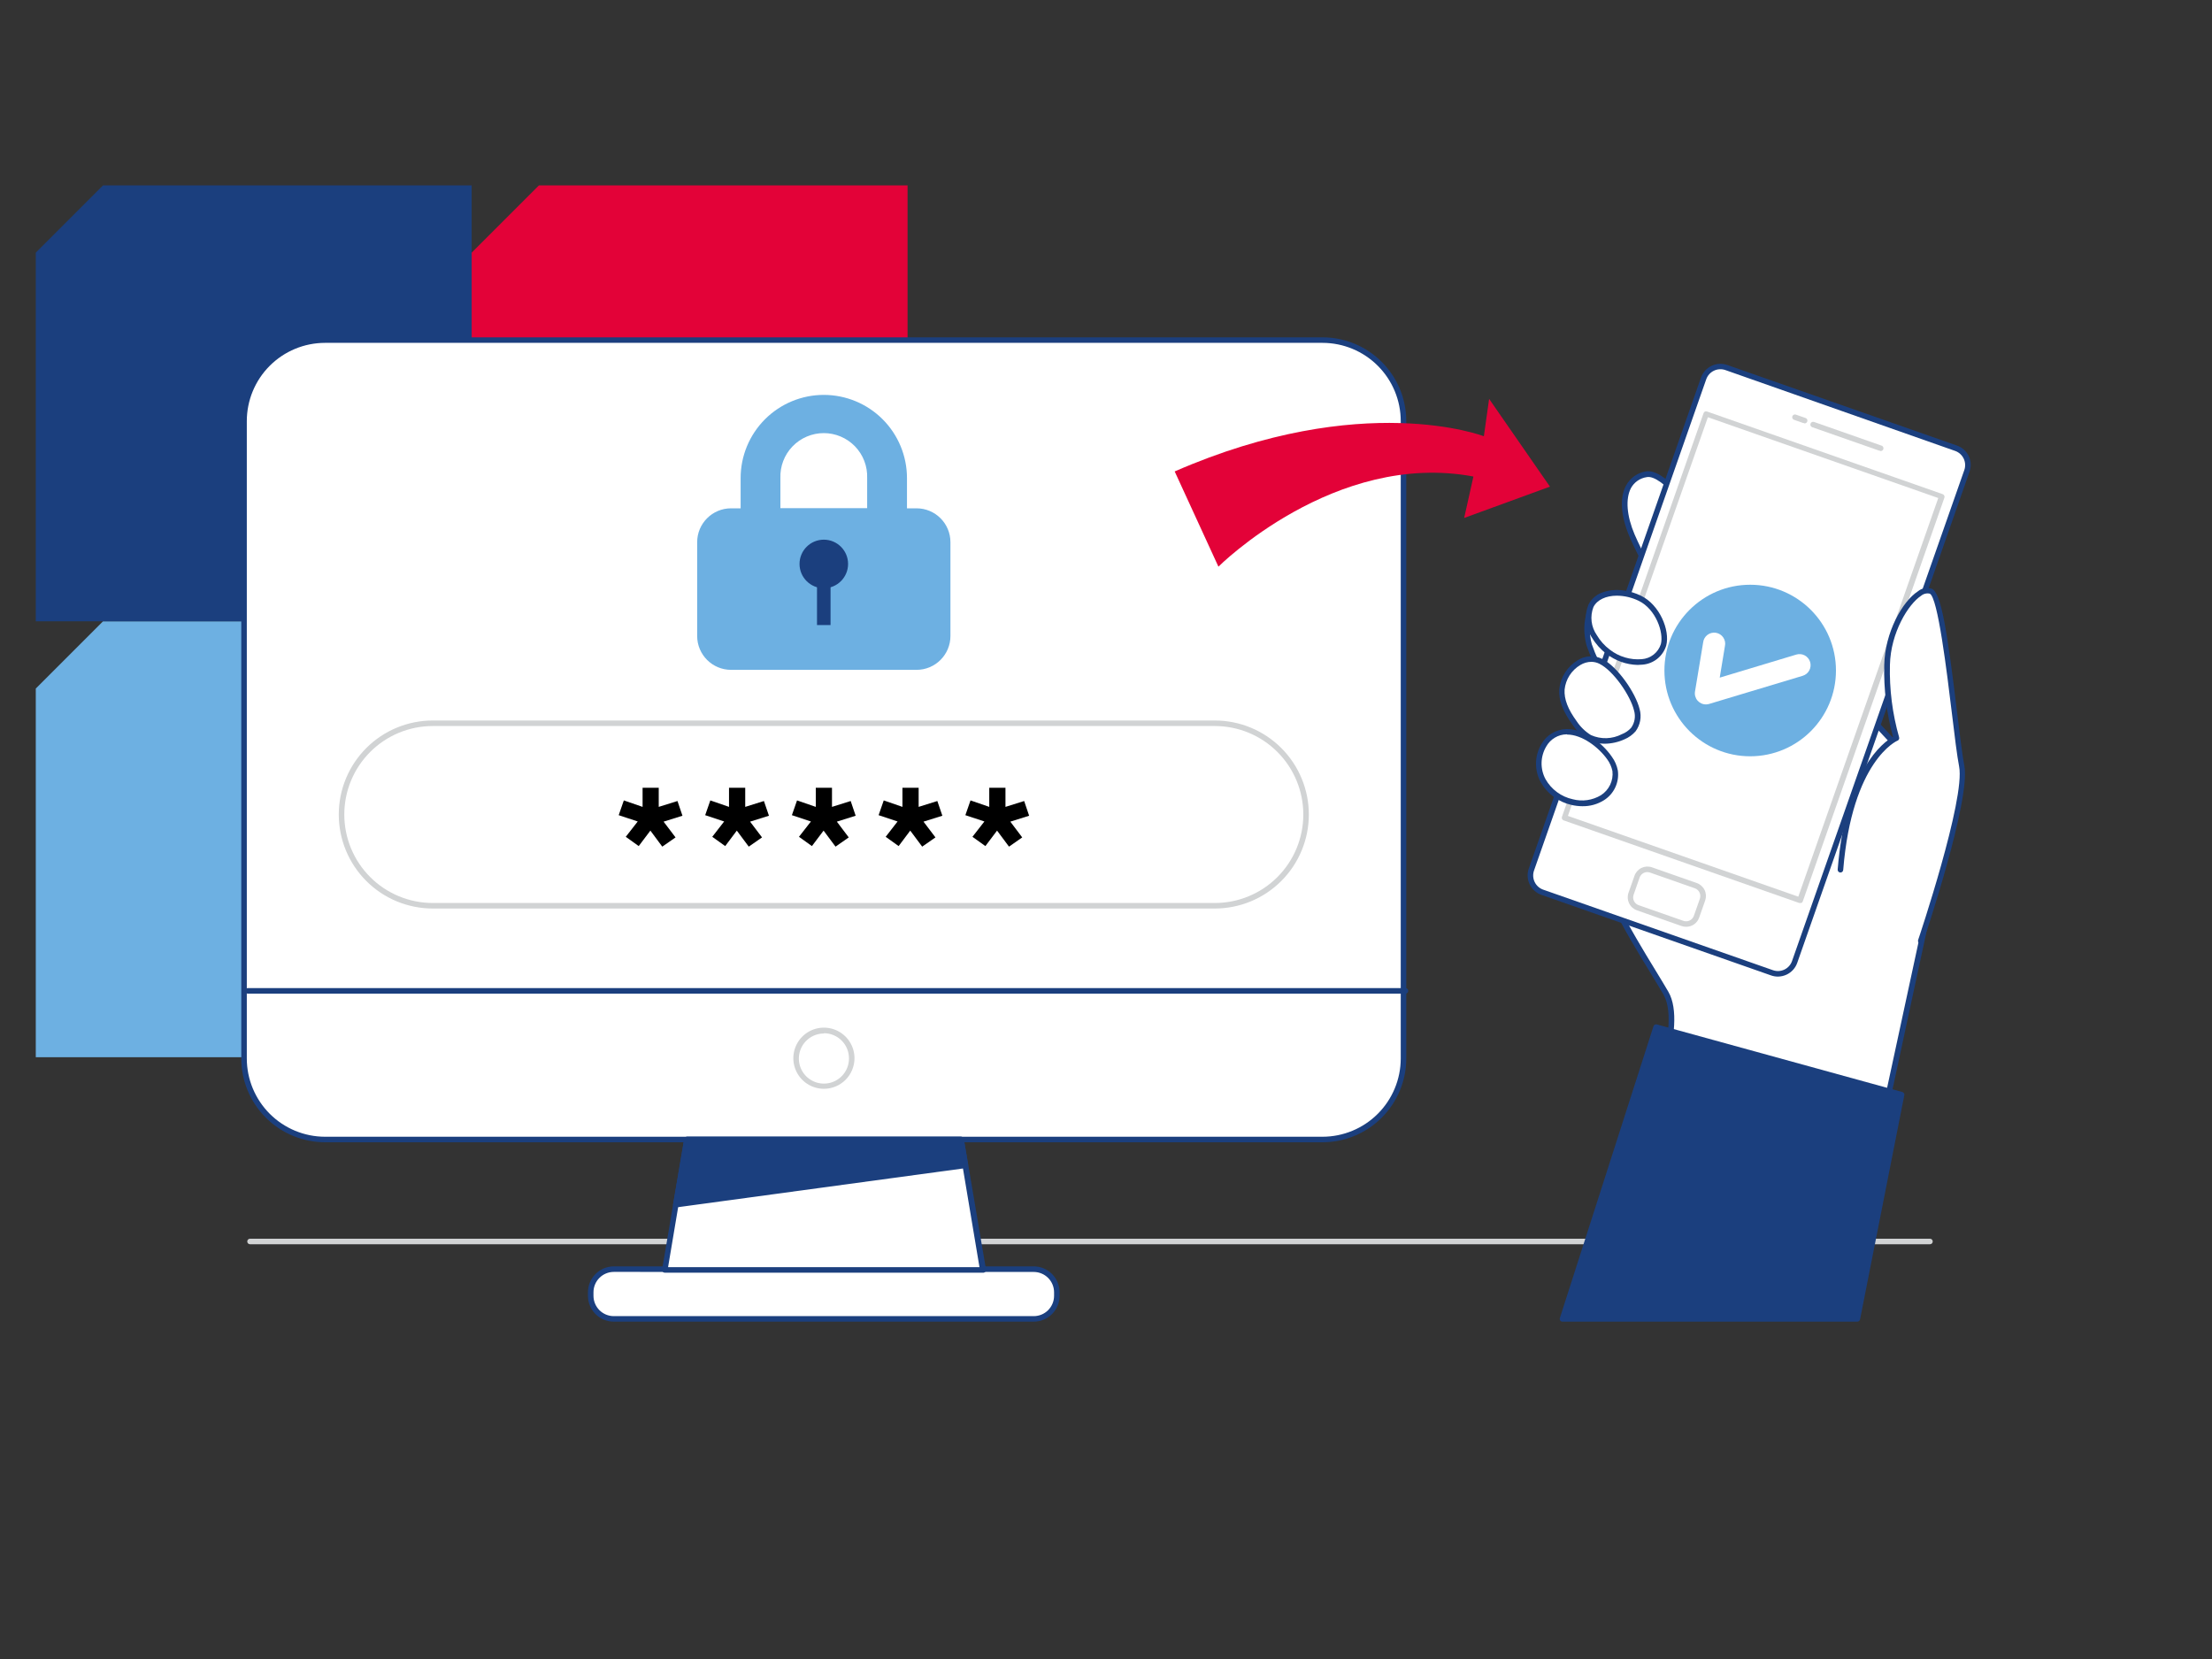 <svg width="680" height="510" viewBox="0 0 680 510" fill="none" xmlns="http://www.w3.org/2000/svg">
<rect x="0" y="0" width="680" height="510" fill="#333333" stroke="none"/>
<g clip-path="url(#clip0_3046_49298)">
<path d="M145 191V325H11V211.664L31.664 191H145Z" fill="#6DB0E2"/>
<path d="M145 57V191H11V77.664L31.664 57H145Z" fill="#1B3F7E"/>
<path d="M279 57V191H145V77.664L165.664 57H279Z" fill="#E30238"/>
</g>
<path d="M593.3 382.499H76.857C76.631 382.499 76.415 382.409 76.256 382.25C76.096 382.09 76.007 381.874 76.007 381.649C76.007 381.423 76.096 381.207 76.256 381.048C76.415 380.888 76.631 380.799 76.857 380.799H593.3C593.525 380.799 593.742 380.888 593.901 381.048C594.06 381.207 594.15 381.423 594.15 381.649C594.15 381.874 594.06 382.09 593.901 382.25C593.742 382.409 593.525 382.499 593.3 382.499Z" fill="#D1D3D4"/>
<path d="M406.555 104.584H99.926C86.171 104.584 75.021 115.734 75.021 129.489V325.397C75.021 339.152 86.171 350.302 99.926 350.302H406.555C420.31 350.302 431.46 339.152 431.46 325.397V129.489C431.46 115.734 420.31 104.584 406.555 104.584Z" fill="white"/>
<path d="M406.555 351.151H99.926C93.098 351.142 86.552 348.426 81.724 343.598C76.896 338.77 74.18 332.224 74.171 325.396V129.471C74.171 122.639 76.884 116.086 81.713 111.254C86.543 106.421 93.094 103.704 99.926 103.699H406.555C413.387 103.704 419.938 106.421 424.767 111.254C429.597 116.086 432.31 122.639 432.31 129.471V325.396C432.301 332.224 429.585 338.77 424.757 343.598C419.928 348.426 413.383 351.142 406.555 351.151ZM99.926 105.399C93.544 105.404 87.426 107.942 82.915 112.456C78.405 116.97 75.871 123.09 75.871 129.471V325.396C75.88 331.773 78.417 337.887 82.926 342.396C87.436 346.905 93.549 349.442 99.926 349.451H406.555C412.932 349.442 419.045 346.905 423.554 342.396C428.064 337.887 430.601 331.773 430.61 325.396V129.471C430.61 123.09 428.076 116.97 423.565 112.456C419.055 107.942 412.936 105.404 406.555 105.399H99.926Z" fill="#1B3F7E"/>
<path d="M432.072 305.456H76.126C75.9 305.456 75.684 305.366 75.525 305.207C75.365 305.048 75.276 304.831 75.276 304.606C75.276 304.38 75.365 304.164 75.525 304.005C75.684 303.845 75.9 303.756 76.126 303.756H432.072C432.297 303.756 432.514 303.845 432.673 304.005C432.832 304.164 432.922 304.38 432.922 304.606C432.922 304.831 432.832 305.048 432.673 305.207C432.514 305.366 432.297 305.456 432.072 305.456Z" fill="#1B3F7E"/>
<path d="M253.3 334.712C251.439 334.716 249.619 334.167 248.071 333.135C246.522 332.103 245.314 330.635 244.601 328.917C243.887 327.198 243.699 325.306 244.062 323.481C244.424 321.656 245.32 319.979 246.635 318.664C247.951 317.348 249.628 316.452 251.453 316.09C253.278 315.728 255.17 315.915 256.888 316.629C258.607 317.343 260.075 318.55 261.107 320.099C262.138 321.647 262.687 323.467 262.684 325.328C262.679 327.816 261.689 330.2 259.93 331.959C258.171 333.718 255.787 334.708 253.3 334.712ZM253.3 317.712C251.776 317.709 250.285 318.158 249.017 319.002C247.748 319.846 246.758 321.047 246.173 322.454C245.587 323.861 245.432 325.41 245.728 326.905C246.023 328.4 246.755 329.774 247.831 330.853C248.908 331.931 250.28 332.666 251.774 332.965C253.268 333.263 254.818 333.112 256.226 332.53C257.634 331.947 258.838 330.96 259.685 329.693C260.532 328.427 260.984 326.937 260.984 325.413C260.995 324.396 260.805 323.387 260.424 322.444C260.043 321.501 259.479 320.643 258.765 319.919C258.05 319.195 257.199 318.62 256.261 318.226C255.323 317.833 254.317 317.629 253.3 317.627V317.712Z" fill="#D1D3D4"/>
<path d="M317.781 390.133H188.7C184.775 390.133 181.594 393.314 181.594 397.239V398.31C181.594 402.234 184.775 405.416 188.7 405.416H317.781C321.706 405.416 324.887 402.234 324.887 398.31V397.239C324.887 393.314 321.706 390.133 317.781 390.133Z" fill="white"/>
<path d="M317.781 406.299H188.7C186.593 406.299 184.572 405.463 183.08 403.975C181.589 402.486 180.748 400.467 180.744 398.36V397.272C180.744 395.16 181.582 393.135 183.073 391.64C184.565 390.145 186.588 389.303 188.7 389.299H317.781C319.89 389.303 321.911 390.143 323.402 391.634C324.893 393.125 325.732 395.146 325.737 397.255V398.343C325.737 400.453 324.899 402.477 323.407 403.969C321.915 405.461 319.891 406.299 317.781 406.299ZM188.7 390.999C187.041 390.999 185.449 391.658 184.276 392.831C183.103 394.004 182.444 395.596 182.444 397.255V398.343C182.444 400.002 183.103 401.593 184.276 402.766C185.449 403.94 187.041 404.599 188.7 404.599H317.781C319.437 404.599 321.026 403.942 322.199 402.773C323.371 401.603 324.032 400.016 324.037 398.36V397.272C324.037 395.613 323.378 394.021 322.205 392.848C321.031 391.675 319.44 391.016 317.781 391.016L188.7 390.999Z" fill="#1B3F7E"/>
<path d="M302.107 390.387H204.374L211.089 350.301H295.392L302.107 390.387Z" fill="white"/>
<path d="M302.107 391.237H204.374C204.25 391.241 204.126 391.216 204.014 391.162C203.902 391.109 203.803 391.03 203.728 390.931C203.649 390.838 203.591 390.729 203.559 390.612C203.527 390.494 203.52 390.371 203.541 390.251L210.341 350.165C210.373 349.967 210.474 349.786 210.627 349.656C210.779 349.525 210.973 349.453 211.174 349.451H295.477C295.678 349.453 295.872 349.525 296.024 349.656C296.176 349.786 296.278 349.967 296.31 350.165L303.11 390.251C303.127 390.371 303.119 390.494 303.087 390.611C303.055 390.728 302.999 390.837 302.923 390.931C302.827 391.051 302.701 391.143 302.557 391.197C302.413 391.251 302.258 391.265 302.107 391.237ZM205.377 389.537H301.104L294.678 351.151H211.82L205.377 389.537Z" fill="#1B3F7E"/>
<path d="M207.74 370.344L296.735 358.257L295.392 350.301H211.089L207.74 370.344Z" fill="#1B3F7E"/>
<path d="M207.74 371.194C207.51 371.194 207.29 371.102 207.128 370.939C207.037 370.843 206.969 370.727 206.931 370.6C206.892 370.473 206.884 370.339 206.907 370.208L210.307 350.165C210.339 349.967 210.44 349.786 210.593 349.656C210.745 349.525 210.939 349.453 211.14 349.451H295.443C295.644 349.453 295.838 349.525 295.99 349.656C296.142 349.786 296.244 349.967 296.276 350.165L297.619 358.121C297.654 358.348 297.599 358.58 297.466 358.767C297.397 358.858 297.31 358.933 297.21 358.989C297.111 359.044 297.001 359.079 296.888 359.09L207.893 371.177L207.74 371.194ZM211.803 351.151L208.76 369.358L295.749 357.458L294.678 351.066L211.803 351.151Z" fill="#1B3F7E"/>
<path d="M281.758 156.264H224.74C218.984 156.264 214.319 160.929 214.319 166.685V195.5C214.319 201.255 218.984 205.921 224.74 205.921H281.758C287.513 205.921 292.179 201.255 292.179 195.5V166.685C292.179 160.929 287.513 156.264 281.758 156.264Z" fill="#6DB0E2"/>
<path d="M272.697 168.52H233.784C232.982 168.52 232.189 168.363 231.448 168.056C230.708 167.749 230.035 167.3 229.468 166.733C228.902 166.166 228.452 165.493 228.145 164.753C227.839 164.013 227.681 163.219 227.681 162.417V146.964C227.681 140.183 230.375 133.68 235.17 128.885C239.965 124.09 246.468 121.396 253.249 121.396C260.03 121.396 266.533 124.09 271.328 128.885C276.123 133.68 278.817 140.183 278.817 146.964V162.417C278.812 164.038 278.166 165.59 277.018 166.734C275.871 167.878 274.317 168.52 272.697 168.52ZM239.904 156.297H266.577V146.964C266.641 145.173 266.343 143.387 265.702 141.713C265.06 140.039 264.088 138.512 262.844 137.222C261.599 135.932 260.107 134.906 258.457 134.205C256.807 133.504 255.033 133.143 253.24 133.143C251.448 133.143 249.674 133.504 248.024 134.205C246.374 134.906 244.882 135.932 243.637 137.222C242.392 138.512 241.42 140.039 240.779 141.713C240.138 143.387 239.84 145.173 239.904 146.964V156.297Z" fill="#6DB0E2"/>
<path d="M253.249 180.828C257.371 180.828 260.712 177.487 260.712 173.365C260.712 169.244 257.371 165.902 253.249 165.902C249.127 165.902 245.786 169.244 245.786 173.365C245.786 177.487 249.127 180.828 253.249 180.828Z" fill="#1B3F7E"/>
<path d="M255.323 174.793H251.158V192.15H255.323V174.793Z" fill="#1B3F7E"/>
<path d="M373.456 279.292H133.042C125.377 279.292 118.026 276.247 112.606 270.828C107.187 265.408 104.142 258.057 104.142 250.392C104.142 242.727 107.187 235.377 112.606 229.957C118.026 224.537 125.377 221.492 133.042 221.492H373.456C381.121 221.492 388.471 224.537 393.891 229.957C399.311 235.377 402.356 242.727 402.356 250.392C402.356 258.057 399.311 265.408 393.891 270.828C388.471 276.247 381.121 279.292 373.456 279.292ZM133.042 223.192C125.828 223.192 118.91 226.058 113.809 231.159C108.708 236.26 105.842 243.178 105.842 250.392C105.842 257.606 108.708 264.525 113.809 269.626C118.91 274.727 125.828 277.592 133.042 277.592H373.456C380.67 277.592 387.588 274.727 392.689 269.626C397.79 264.525 400.656 257.606 400.656 250.392C400.656 243.178 397.79 236.26 392.689 231.159C387.588 226.058 380.67 223.192 373.456 223.192H133.042Z" fill="#D1D3D4"/>
<path d="M204 252.585L207.672 257.43L203.592 260.269L199.937 255.339L196.35 260.099L192.372 257.243L196.044 252.534L190.196 250.596L191.777 246.057L197.54 248.046V242.164H202.504V248.046L208.267 246.244L209.797 250.766L204 252.585Z" fill="black"/>
<path d="M230.588 252.585L234.26 257.43L230.18 260.269L226.508 255.339L222.938 260.099L218.96 257.243L222.615 252.534L216.784 250.596L218.365 246.057L224.111 248.046V242.164H229.092V248.046L234.838 246.244L236.385 250.766L230.588 252.585Z" fill="black"/>
<path d="M257.261 252.585L260.916 257.43L256.853 260.269L253.181 255.339L249.594 260.099L245.616 257.243L249.288 252.534L243.44 250.596L245.021 246.057L250.784 248.046V242.164H255.765V248.046L261.511 246.244L263.041 250.766L257.261 252.585Z" fill="black"/>
<path d="M283.9 252.585L287.572 257.43L283.492 260.269L279.82 255.339L276.25 260.099L272.272 257.243L275.927 252.534L270.096 250.596L271.677 246.057L277.423 248.046V242.164H282.404V248.046L288.15 246.244L289.697 250.766L283.9 252.585Z" fill="black"/>
<path d="M310.59 252.585L314.245 257.43L310.182 260.269L306.51 255.339L302.923 260.099L298.945 257.243L302.617 252.534L296.769 250.596L298.35 246.057L304.113 248.046V242.164H309.094V248.046L314.84 246.244L316.37 250.766L310.59 252.585Z" fill="black"/>
<path d="M572.9 371.942L591.26 286.806L597.38 244.476C597.38 244.476 552.619 197.199 539.886 181.899C527.153 166.599 512.975 144.499 506.073 145.876C499.171 147.253 497.573 154.971 501.721 164.729C503.421 168.741 506.056 173.229 507.178 177.343C508.096 180.743 507.433 190.059 504.135 192.303C500.174 194.989 496.978 181.219 491.997 183.463C489.379 184.653 486.591 191.164 488.597 198.338C489.804 201.784 491.347 205.104 493.204 208.249C497.012 214.862 496.893 218.925 499.222 226.116C501.551 233.307 501.296 223.617 498.576 230.23C495.295 238.254 490.722 247.604 490.229 256.41C489.447 270.486 505.529 293.912 512.193 305.285C518.857 316.658 504.424 347.972 504.424 347.972L572.9 371.942Z" fill="white"/>
<path d="M572.9 372.792C572.81 372.81 572.718 372.81 572.628 372.792L504.016 348.738C503.905 348.697 503.804 348.633 503.719 348.551C503.634 348.469 503.568 348.371 503.523 348.262C503.473 348.155 503.447 348.039 503.447 347.922C503.447 347.804 503.473 347.688 503.523 347.582C503.676 347.276 517.633 316.539 511.343 305.676C510.255 303.806 508.912 301.613 507.45 299.199C499.936 286.925 488.597 268.361 489.277 256.342C489.685 248.743 493.085 240.737 496.077 233.682C496.621 232.39 497.165 231.115 497.675 229.874C497.952 229.123 498.33 228.414 498.797 227.765C498.627 227.357 498.474 226.882 498.287 226.338C497.505 223.89 496.995 221.833 496.587 219.861C495.798 215.925 494.392 212.138 492.422 208.641C490.538 205.397 488.967 201.982 487.73 198.441C485.656 190.774 488.665 183.923 491.657 182.579C494.649 181.236 497.25 184.619 499.341 187.68C500.08 188.905 500.952 190.046 501.942 191.079C502.86 191.93 503.319 191.725 503.642 191.487C506.481 189.566 507.212 180.693 506.328 177.479C505.443 174.657 504.305 171.92 502.928 169.302C502.231 167.857 501.517 166.378 500.922 164.967C498.236 158.609 497.845 153.067 499.851 149.276C500.461 148.141 501.321 147.159 502.367 146.405C503.412 145.651 504.616 145.145 505.886 144.924C511.564 143.819 520.489 155.43 530.808 168.894C534.021 173.076 537.336 177.395 540.532 181.254C553.095 196.554 597.584 243.388 598.026 243.864C598.117 243.958 598.185 244.071 598.226 244.194C598.268 244.318 598.28 244.449 598.264 244.578L592.127 286.909L573.767 372.096C573.741 372.214 573.69 372.326 573.617 372.423C573.543 372.52 573.449 372.6 573.342 372.657C573.215 372.752 573.059 372.8 572.9 372.792ZM505.461 347.395L572.271 370.821L590.427 286.637L596.53 244.799C592.688 240.754 551.31 197.03 539.24 182.41C536.027 178.517 532.695 174.181 529.482 169.999C520.336 158.099 510.867 145.774 506.243 146.675C505.221 146.822 504.247 147.206 503.4 147.796C502.552 148.387 501.855 149.167 501.364 150.075C499.664 153.339 500.055 158.575 502.503 164.304C503.081 165.664 503.761 167.075 504.475 168.554C505.902 171.276 507.08 174.121 507.994 177.055C508.929 180.454 508.368 190.382 504.594 192.932C504.002 193.335 503.28 193.501 502.572 193.398C501.864 193.294 501.22 192.927 500.769 192.372C499.676 191.259 498.713 190.028 497.896 188.699C495.754 185.554 494.105 183.361 492.32 184.177C490.212 185.129 487.458 191.13 489.345 198.049C490.526 201.428 492.04 204.679 493.867 207.757C495.91 211.395 497.373 215.329 498.202 219.419C498.678 221.374 499.171 223.396 499.902 225.776C500.055 226.235 500.191 226.61 500.293 226.899H500.429C500.774 227.023 501.07 227.255 501.273 227.562C501.475 227.868 501.573 228.232 501.551 228.599C501.571 228.862 501.492 229.124 501.328 229.332C501.164 229.54 500.928 229.679 500.667 229.721C500.515 229.752 500.358 229.748 500.208 229.71C500.058 229.672 499.918 229.6 499.8 229.5C499.617 229.839 499.458 230.191 499.324 230.553C498.797 231.794 498.253 233.069 497.709 234.378C494.768 241.314 491.436 249.168 491.028 256.478C490.399 267.987 501.568 286.262 508.963 298.366C510.442 300.797 511.785 302.99 512.873 304.877C519.044 315.451 507.807 342.176 505.512 347.395H505.461Z" fill="#1B3F7E"/>
<path d="M474.11 274.337L544.714 299.089C547.567 300.09 550.691 298.588 551.691 295.735L604.627 144.741C605.627 141.888 604.126 138.765 601.273 137.764L530.669 113.012C527.816 112.011 524.692 113.513 523.692 116.366L470.756 267.36C469.756 270.213 471.257 273.336 474.11 274.337Z" fill="white"/>
<path d="M546.55 300.218C545.838 300.217 545.131 300.097 544.459 299.861L473.841 275.092C472.261 274.534 470.967 273.373 470.241 271.863C469.514 270.353 469.415 268.617 469.965 267.034L522.92 116.04C523.485 114.467 524.649 113.181 526.158 112.461C527.667 111.742 529.399 111.647 530.978 112.198L601.596 136.967C602.38 137.238 603.102 137.662 603.722 138.214C604.341 138.765 604.844 139.435 605.203 140.182C605.562 140.93 605.769 141.742 605.812 142.57C605.856 143.399 605.734 144.227 605.455 145.008L552.5 295.985C552.225 296.769 551.799 297.491 551.244 298.109C550.69 298.728 550.019 299.231 549.27 299.589C548.42 299.995 547.492 300.21 546.55 300.218ZM474.402 273.494L545.02 298.246C545.591 298.45 546.197 298.539 546.803 298.508C547.409 298.476 548.002 298.325 548.549 298.062C549.096 297.8 549.586 297.432 549.99 296.979C550.393 296.526 550.703 295.998 550.902 295.424L603.857 144.498C604.26 143.344 604.189 142.077 603.66 140.975C603.131 139.873 602.187 139.025 601.035 138.616L530.4 113.762C529.243 113.36 527.975 113.433 526.872 113.966C525.769 114.498 524.923 115.446 524.518 116.601L471.58 267.612C471.177 268.767 471.248 270.034 471.777 271.136C472.305 272.238 473.249 273.086 474.402 273.494Z" fill="#1B3F7E"/>
<path d="M553.401 277.591C553.305 277.608 553.207 277.608 553.112 277.591L480.675 252.193C480.463 252.117 480.29 251.959 480.195 251.755C480.099 251.551 480.088 251.317 480.165 251.105L523.702 127.005C523.735 126.899 523.79 126.8 523.863 126.715C523.936 126.63 524.026 126.561 524.127 126.512C524.341 126.436 524.575 126.436 524.79 126.512L597.21 151.91C597.422 151.988 597.596 152.144 597.694 152.347C597.793 152.551 597.808 152.784 597.737 152.998L554.2 277.098C554.128 277.312 553.975 277.489 553.775 277.591C553.651 277.615 553.524 277.615 553.401 277.591ZM482.001 250.816L552.823 275.653L595.85 153.1L525.028 128.263L482.001 250.816Z" fill="#D1D3D4"/>
<path d="M518.313 284.903C517.845 284.905 517.38 284.831 516.936 284.682L503.2 279.837C502.149 279.467 501.287 278.696 500.803 277.692C500.319 276.689 500.252 275.534 500.616 274.482L502.469 269.212C502.839 268.157 503.613 267.292 504.62 266.807C505.627 266.323 506.786 266.258 507.841 266.628L521.611 271.456C522.666 271.825 523.531 272.599 524.015 273.607C524.5 274.614 524.564 275.773 524.195 276.828L522.342 282.098C522.052 282.93 521.506 283.65 520.782 284.153C520.059 284.657 519.194 284.919 518.313 284.903ZM506.413 268.09C505.889 268.092 505.379 268.257 504.953 268.561C504.527 268.866 504.205 269.295 504.033 269.79L502.197 275.06C502.087 275.37 502.039 275.699 502.056 276.028C502.073 276.356 502.155 276.679 502.298 276.976C502.44 277.273 502.639 277.539 502.885 277.758C503.13 277.978 503.416 278.147 503.727 278.256L517.514 283.084C518.141 283.302 518.828 283.263 519.427 282.977C520.026 282.69 520.487 282.179 520.71 281.554L522.563 276.284C522.781 275.652 522.74 274.96 522.451 274.359C522.161 273.757 521.645 273.294 521.016 273.071L507.246 268.243C506.972 268.149 506.685 268.097 506.396 268.09H506.413Z" fill="#D1D3D4"/>
<path d="M578 138.549C577.91 138.566 577.818 138.566 577.728 138.549L557.09 131.324C556.878 131.248 556.705 131.09 556.61 130.886C556.514 130.682 556.503 130.448 556.58 130.236C556.653 130.026 556.807 129.852 557.007 129.753C557.208 129.655 557.439 129.639 557.651 129.709L578.289 136.951C578.514 136.99 578.715 137.116 578.848 137.303C578.98 137.489 579.033 137.721 578.994 137.946C578.956 138.171 578.83 138.372 578.643 138.505C578.457 138.637 578.225 138.69 578 138.651V138.549Z" fill="#D1D3D4"/>
<path d="M554.625 130.049H554.336L551.582 129.08C551.468 129.05 551.361 128.998 551.268 128.925C551.176 128.852 551.099 128.761 551.043 128.657C550.988 128.553 550.954 128.439 550.945 128.321C550.936 128.204 550.952 128.086 550.991 127.975C551.03 127.864 551.092 127.762 551.172 127.676C551.253 127.59 551.35 127.521 551.458 127.475C551.567 127.428 551.684 127.405 551.801 127.406C551.919 127.407 552.035 127.433 552.143 127.482L554.914 128.451C555.025 128.47 555.132 128.51 555.228 128.571C555.324 128.631 555.407 128.709 555.473 128.802C555.538 128.894 555.585 128.998 555.61 129.109C555.635 129.219 555.638 129.334 555.619 129.445C555.6 129.557 555.56 129.664 555.499 129.759C555.439 129.855 555.361 129.938 555.268 130.004C555.176 130.069 555.072 130.116 554.961 130.141C554.851 130.166 554.736 130.17 554.625 130.151V130.049Z" fill="#D1D3D4"/>
<path d="M538.033 232.492C552.595 232.492 564.4 220.687 564.4 206.125C564.4 191.563 552.595 179.758 538.033 179.758C523.471 179.758 511.666 191.563 511.666 206.125C511.666 220.687 523.471 232.492 538.033 232.492Z" fill="#6DB0E2"/>
<path d="M511.394 198.218C510.956 199.659 510.091 200.933 508.913 201.871C507.735 202.809 506.3 203.367 504.798 203.471C501.061 203.786 497.343 202.688 494.377 200.394C492.666 199.109 491.227 197.497 490.144 195.651C489.219 194.287 488.639 192.72 488.452 191.083C488.266 189.445 488.479 187.787 489.073 186.25C491.249 181.881 498.202 181.15 504.067 183.938C509.558 186.59 512.465 194.104 511.394 198.218Z" fill="white"/>
<path d="M503.404 204.408C499.945 204.314 496.605 203.124 493.867 201.008C492.068 199.653 490.55 197.961 489.396 196.027C488.394 194.545 487.772 192.84 487.585 191.061C487.399 189.282 487.653 187.484 488.325 185.827C490.637 181.169 497.862 179.962 504.441 183.124C510.221 185.912 513.417 193.749 512.227 198.424C511.749 200.034 510.791 201.461 509.483 202.515C508.174 203.569 506.576 204.199 504.9 204.323C504.403 204.377 503.904 204.405 503.404 204.408ZM497.029 183.124C493.765 183.124 490.977 184.348 489.838 186.626C489.295 188.035 489.106 189.556 489.287 191.056C489.468 192.555 490.013 193.988 490.875 195.228C491.902 196.975 493.266 198.5 494.887 199.716C497.675 201.885 501.175 202.929 504.696 202.64C506.029 202.547 507.304 202.055 508.353 201.227C509.402 200.399 510.178 199.274 510.578 197.999C511.496 194.429 509.031 187.272 503.778 184.705C501.675 183.678 499.369 183.138 497.029 183.124Z" fill="#1B3F7E"/>
<path d="M503.2 218.228C503.487 219.253 503.538 220.33 503.35 221.379C503.161 222.427 502.738 223.419 502.112 224.28C501.254 225.244 500.183 225.995 498.984 226.473C497.409 227.269 495.677 227.705 493.913 227.749C492.148 227.793 490.396 227.444 488.784 226.728C486.911 225.598 485.314 224.064 484.109 222.24C481.899 219.214 479.978 215.678 480.216 211.921C480.539 206.515 486.642 200.548 492.116 203.302C496.672 205.563 502.061 213.417 503.2 218.228Z" fill="white"/>
<path d="M493.255 228.633C491.553 228.652 489.872 228.255 488.359 227.477C486.362 226.298 484.664 224.675 483.395 222.734C480.42 218.671 479.128 215.22 479.332 211.871C479.528 210.045 480.144 208.289 481.132 206.74C482.12 205.192 483.453 203.893 485.027 202.946C486.136 202.247 487.405 201.843 488.714 201.771C490.023 201.7 491.328 201.964 492.507 202.538C497.284 204.918 502.843 213.044 504.05 218.025C504.37 219.18 504.424 220.392 504.206 221.57C503.988 222.748 503.504 223.862 502.792 224.825C501.86 225.889 500.697 226.727 499.392 227.273C497.465 228.154 495.374 228.618 493.255 228.633ZM489.226 203.456C488.026 203.466 486.851 203.801 485.826 204.425C484.484 205.217 483.347 206.312 482.506 207.623C481.664 208.934 481.142 210.424 480.981 211.973C480.794 214.914 481.984 218.008 484.704 221.731C485.839 223.45 487.336 224.9 489.09 225.981C490.594 226.65 492.229 226.972 493.874 226.922C495.52 226.872 497.132 226.451 498.593 225.692C499.682 225.277 500.655 224.606 501.432 223.737C501.975 222.979 502.338 222.108 502.495 221.189C502.651 220.27 502.595 219.327 502.333 218.433C501.245 213.877 496.009 206.21 491.708 204.068C490.939 203.675 490.089 203.466 489.226 203.456Z" fill="#1B3F7E"/>
<path d="M494.802 233.053C495.644 234.224 496.224 235.564 496.502 236.98C496.708 238.589 496.45 240.224 495.757 241.691C495.064 243.158 493.966 244.396 492.592 245.259C491.207 246.092 489.67 246.641 488.07 246.875C486.471 247.108 484.841 247.021 483.276 246.619C481.408 246.209 479.648 245.409 478.11 244.273C476.572 243.136 475.291 241.688 474.351 240.023C473.445 238.338 472.992 236.446 473.036 234.532C473.081 232.619 473.622 230.75 474.606 229.109C480.097 220.626 490.501 226.831 494.802 233.053Z" fill="white"/>
<path d="M486.421 247.842C485.305 247.837 484.193 247.706 483.106 247.451C481.119 247.01 479.247 246.156 477.613 244.943C475.978 243.73 474.618 242.187 473.62 240.413C472.634 238.598 472.142 236.557 472.193 234.492C472.244 232.428 472.835 230.413 473.909 228.649C474.687 227.304 475.797 226.182 477.134 225.39C478.471 224.598 479.989 224.163 481.542 224.127C486.778 223.974 492.558 228.309 495.499 232.627C496.429 233.892 497.063 235.351 497.352 236.894C497.588 238.664 497.31 240.464 496.55 242.08C495.79 243.696 494.581 245.059 493.068 246.006C491.078 247.251 488.768 247.889 486.421 247.842ZM481.712 225.742H481.576C480.3 225.767 479.053 226.125 477.958 226.781C476.864 227.437 475.96 228.368 475.337 229.482C474.436 230.995 473.942 232.716 473.903 234.476C473.865 236.237 474.282 237.978 475.116 239.529C475.998 241.088 477.198 242.443 478.64 243.507C480.081 244.57 481.73 245.317 483.48 245.7C484.934 246.085 486.452 246.174 487.941 245.96C489.43 245.747 490.862 245.237 492.15 244.459C493.374 243.679 494.355 242.57 494.98 241.26C495.605 239.949 495.85 238.49 495.686 237.047C495.424 235.751 494.884 234.528 494.105 233.46C491.436 229.686 486.336 225.81 481.712 225.81V225.742Z" fill="#1B3F7E"/>
<path d="M590.461 289.204C590.461 289.204 605.132 245.769 603.092 235.433C601.052 225.097 597.788 183.43 593.589 181.679C589.39 179.928 580.448 191.42 580.159 204.34C579.979 211.96 580.971 219.563 583.1 226.882C583.1 226.882 568.718 232.611 565.879 267.342" fill="white"/>
<path d="M590.461 290.054H590.189C589.977 289.977 589.803 289.82 589.705 289.617C589.606 289.414 589.591 289.18 589.662 288.966C589.815 288.541 604.231 245.633 602.259 235.62C601.63 232.407 600.882 226.304 600.032 219.215C598.519 206.754 595.714 183.515 593.232 182.495C592.766 182.391 592.283 182.397 591.819 182.512C591.356 182.627 590.926 182.848 590.563 183.158C586.687 185.674 581.213 194.446 580.992 204.391C580.801 211.909 581.752 219.412 583.814 226.644C583.877 226.85 583.862 227.071 583.771 227.266C583.68 227.461 583.519 227.615 583.321 227.698C583.185 227.698 569.364 233.784 566.627 267.444C566.609 267.67 566.502 267.879 566.33 268.025C566.158 268.172 565.934 268.244 565.709 268.226C565.484 268.208 565.275 268.101 565.128 267.929C564.981 267.757 564.909 267.534 564.927 267.308C567.443 236.436 578.952 228.208 581.927 226.508C579.967 219.31 579.062 211.866 579.241 204.408C579.462 194.446 584.783 184.892 589.594 181.781C590.174 181.294 590.87 180.964 591.614 180.824C592.359 180.684 593.127 180.738 593.844 180.982C596.717 182.172 598.587 193.698 601.647 219.062C602.497 226.117 603.245 232.203 603.857 235.348C605.914 245.803 591.804 287.776 591.209 289.561C591.143 289.705 591.037 289.827 590.905 289.914C590.773 290.001 590.619 290.05 590.461 290.054Z" fill="#1B3F7E"/>
<path d="M524.467 216.546C523.969 216.553 523.476 216.45 523.022 216.245C522.568 216.04 522.165 215.738 521.84 215.361C521.516 214.983 521.279 214.538 521.145 214.059C521.011 213.579 520.985 213.076 521.067 212.585L523.566 197.523C523.615 197.062 523.757 196.616 523.984 196.213C524.211 195.809 524.518 195.456 524.887 195.176C525.255 194.895 525.677 194.693 526.127 194.581C526.576 194.469 527.044 194.45 527.5 194.526C527.957 194.601 528.394 194.769 528.784 195.019C529.174 195.27 529.508 195.597 529.767 195.981C530.026 196.365 530.203 196.798 530.289 197.253C530.374 197.708 530.366 198.176 530.264 198.628L528.666 208.318L552.194 201.229C553.057 200.963 553.991 201.051 554.79 201.473C555.588 201.895 556.186 202.618 556.452 203.481C556.718 204.345 556.631 205.278 556.208 206.077C555.786 206.876 555.063 207.474 554.2 207.74L525.436 216.393C525.122 216.49 524.796 216.542 524.467 216.546Z" fill="white"/>
<path d="M570.894 405.415L584.545 336.514L509.082 315.74L480.335 405.415H570.894Z" fill="#1B3F7E"/>
<path d="M570.894 406.299H480.318C480.186 406.298 480.056 406.266 479.939 406.207C479.821 406.148 479.718 406.063 479.638 405.959C479.561 405.849 479.511 405.723 479.49 405.59C479.47 405.457 479.479 405.322 479.519 405.194L508.3 315.485C508.37 315.278 508.516 315.105 508.708 315.001C508.901 314.897 509.125 314.869 509.337 314.924L584.8 335.698C585.008 335.754 585.187 335.887 585.3 336.07C585.414 336.253 585.454 336.473 585.412 336.684L571.812 405.585C571.775 405.796 571.66 405.987 571.49 406.119C571.321 406.25 571.108 406.315 570.894 406.299ZM481.491 404.599H570.197L583.559 337.143L509.643 316.743L481.491 404.599Z" fill="#1B3F7E"/>
<path d="M374.561 174.199C374.561 174.199 410.261 138.499 452.948 146.489L450.109 159.222L476.476 149.6L457.776 122.621L456.161 134.113C456.161 134.113 418.948 119.68 361.114 144.925L374.561 174.199Z" fill="#E30238"/>
<defs>
<clipPath id="clip0_3046_49298">
<rect width="268" height="268" fill="white" transform="translate(11 57)"/>
</clipPath>
</defs>
</svg>
